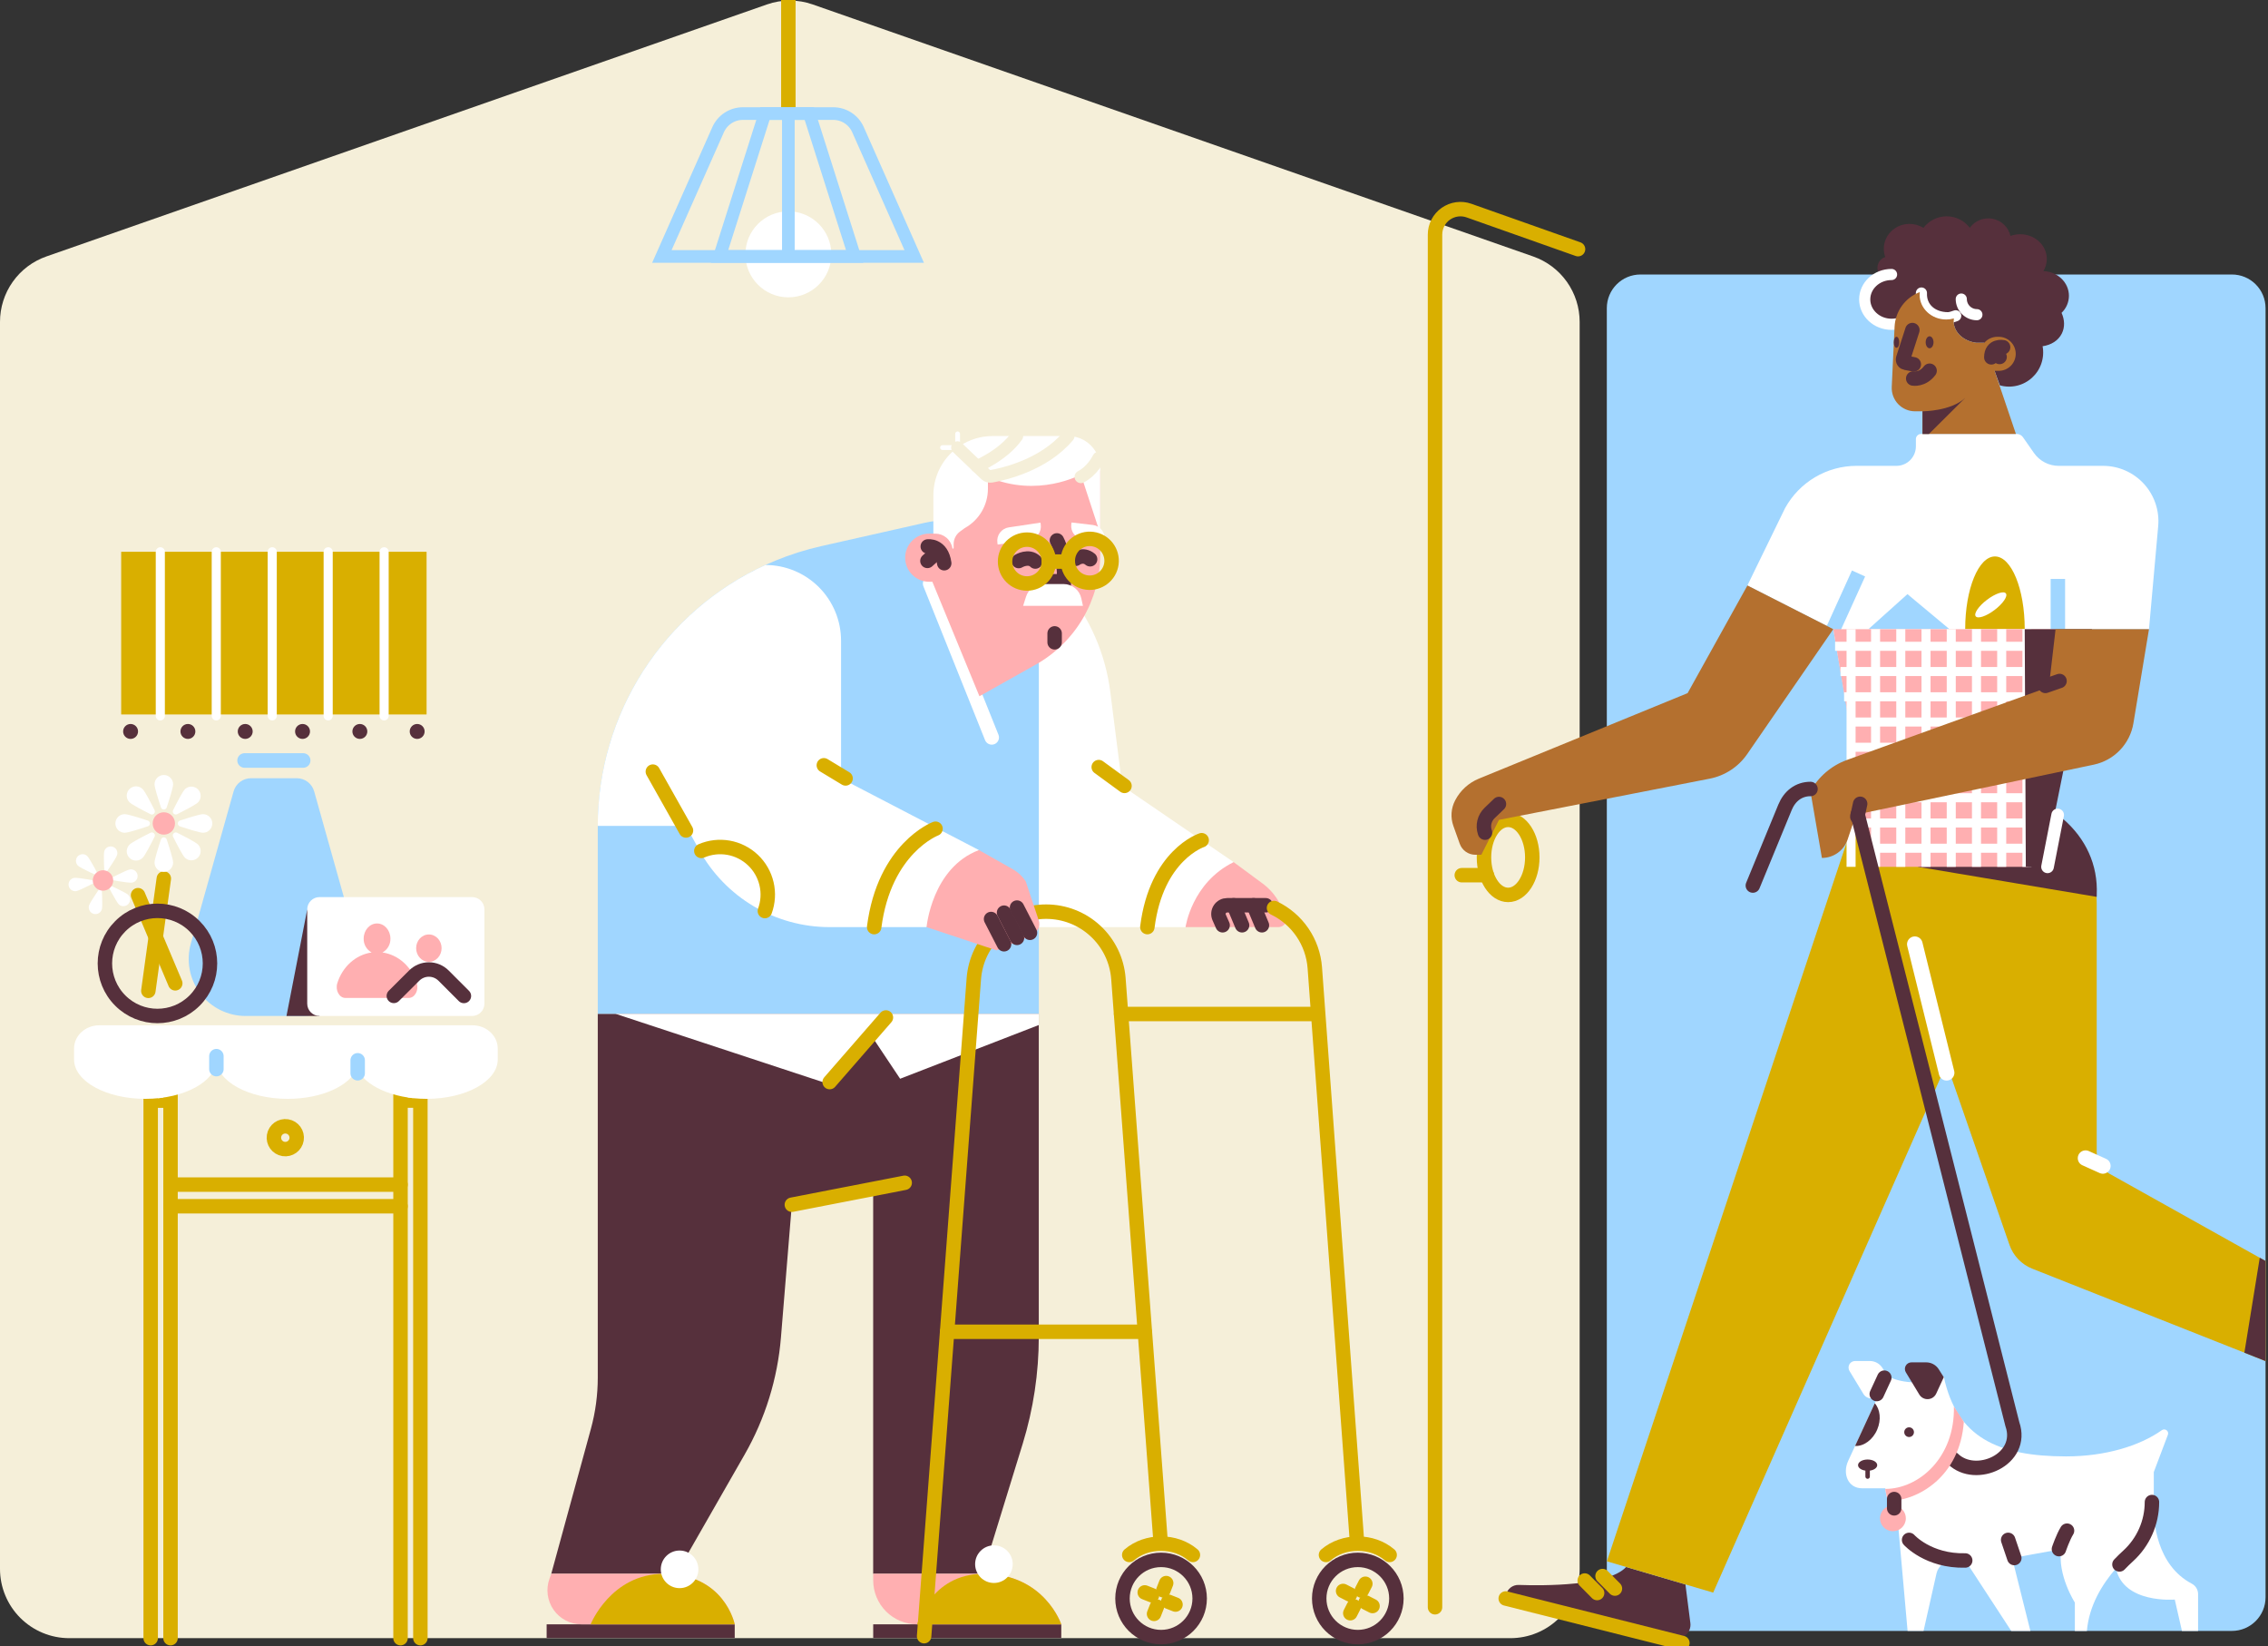 <svg width="226" height="164" viewBox="0 0 226 164" fill="none" xmlns="http://www.w3.org/2000/svg">
<rect x="0" y="0" width="226" height="164" fill="#333333" stroke="none"/>
<g clip-path="url(#clip0_3_1643)">
<path d="M150.509 163.204H6.898C5.992 163.204 5.095 163.026 4.258 162.678C3.421 162.331 2.661 161.823 2.02 161.182C1.379 160.541 0.871 159.78 0.525 158.943C0.178 158.105 -0 157.208 9.96335e-08 156.302V32.064C-9.72607e-07 30.633 0.445 29.237 1.273 28.07C2.101 26.903 3.271 26.022 4.622 25.55L76.427 0.442C77.901 -0.074 79.507 -0.074 80.981 0.442L152.787 25.555C154.137 26.028 155.307 26.909 156.135 28.076C156.963 29.243 157.408 30.639 157.408 32.07V156.302C157.408 157.208 157.23 158.106 156.883 158.943C156.537 159.78 156.028 160.542 155.387 161.182C154.747 161.824 153.986 162.332 153.149 162.679C152.312 163.026 151.415 163.204 150.509 163.204Z" fill="#F5EFD9"/>
<path d="M222.404 27.347H163.467C161.615 27.347 160.115 28.849 160.115 30.7V159.13C160.115 160.982 161.615 162.483 163.467 162.483H222.404C224.256 162.483 225.756 160.982 225.756 159.13V30.7C225.756 28.849 224.256 27.347 222.404 27.347Z" fill="#A0D6FF"/>
<path d="M157.247 24.823L146.377 20.979C145.995 20.844 145.585 20.802 145.183 20.858C144.781 20.914 144.399 21.066 144.067 21.3C143.736 21.534 143.466 21.845 143.279 22.205C143.093 22.566 142.996 22.966 142.996 23.372V160.127" stroke="#D9AF00" stroke-width="1.44" stroke-miterlimit="10" stroke-linecap="round"/>
<path d="M148.162 87.193H145.662" stroke="#D9AF00" stroke-width="1.44" stroke-miterlimit="10" stroke-linecap="round"/>
<path d="M150.281 89.157C151.61 89.157 152.688 87.484 152.688 85.419C152.688 83.354 151.61 81.68 150.281 81.68C148.952 81.68 147.875 83.354 147.875 85.419C147.875 87.484 148.952 89.157 150.281 89.157Z" stroke="#D9AF00" stroke-width="1.44" stroke-miterlimit="10" stroke-linecap="round"/>
<path d="M215.058 52.414L214.141 62.681H204.839L202.907 79.288C202.907 79.288 191.923 82.053 185.562 79.288L182.68 62.681L174.122 58.329L177.873 50.632C178.574 49.355 179.605 48.289 180.858 47.546C182.111 46.803 183.541 46.411 184.998 46.41H188.972C189.227 46.411 189.479 46.361 189.715 46.263C189.95 46.166 190.164 46.023 190.344 45.843C190.524 45.663 190.667 45.448 190.765 45.213C190.862 44.978 190.913 44.725 190.913 44.47V43.745C190.913 43.609 190.967 43.479 191.063 43.383C191.159 43.287 191.289 43.233 191.425 43.233H200.964C201.085 43.234 201.203 43.263 201.31 43.318C201.416 43.374 201.508 43.454 201.578 43.552L202.673 45.121C202.95 45.52 203.32 45.845 203.751 46.07C204.181 46.294 204.659 46.412 205.145 46.412H209.568C210.333 46.411 211.09 46.571 211.79 46.879C212.49 47.188 213.118 47.638 213.635 48.203C214.151 48.768 214.544 49.434 214.789 50.159C215.034 50.883 215.126 51.651 215.058 52.414Z" fill="white"/>
<path d="M182.68 62.681L185.198 57.133" stroke="#A0D6FF" stroke-width="1.44" stroke-miterlimit="10"/>
<path d="M205.061 62.681V57.678" stroke="#A0D6FF" stroke-width="1.44" stroke-miterlimit="10"/>
<path d="M167.949 157.853L168.441 161.701C168.469 161.915 168.443 162.134 168.368 162.337C168.292 162.54 168.168 162.721 168.006 162.865C167.844 163.009 167.65 163.112 167.44 163.164C167.23 163.216 167.01 163.216 166.8 163.164L150.043 159.03L150.077 158.877C150.139 158.593 150.299 158.34 150.529 158.162C150.758 157.984 151.043 157.892 151.333 157.902C153.855 157.99 160.262 158.019 162.041 156.115L167.949 157.853Z" fill="#56303C"/>
<path d="M150.041 159.252L167.645 163.685" stroke="#D9AF00" stroke-width="1.44" stroke-miterlimit="10" stroke-linecap="round"/>
<path d="M160.923 158.265L159.688 157.018" stroke="#D9AF00" stroke-width="1.44" stroke-miterlimit="10" stroke-linecap="round"/>
<path d="M159.148 158.709L157.913 157.462" stroke="#D9AF00" stroke-width="1.44" stroke-miterlimit="10" stroke-linecap="round"/>
<path d="M185.562 79.29L160.121 155.549L170.716 158.667L193.976 105.99L200.24 124.027C200.425 124.561 200.724 125.049 201.115 125.458C201.506 125.866 201.981 126.185 202.507 126.394L225.758 135.599V125.631L210.2 116.933C209.816 116.718 209.495 116.404 209.273 116.024C209.049 115.645 208.932 115.212 208.932 114.771V90.003C208.932 87.693 208.115 85.458 206.626 83.693L202.908 79.29H185.562Z" fill="#D9AF00"/>
<path d="M193.975 106.878L190.807 94.069" stroke="white" stroke-width="1.553" stroke-miterlimit="10" stroke-linecap="round"/>
<path d="M202.907 79.289L205.582 81.588C207.831 83.525 209.067 86.162 208.935 89.128V89.351L191.115 86.36L202.907 79.289Z" fill="#56303C"/>
<path d="M209.543 116.158L207.82 115.383" stroke="white" stroke-width="1.553" stroke-miterlimit="10" stroke-linecap="round"/>
<path d="M225.756 125.627V135.601L223.646 134.766L225.179 125.304L225.756 125.627Z" fill="#56303C"/>
<path d="M144.827 82.291C144.677 81.875 144.615 81.433 144.645 80.991C144.676 80.55 144.799 80.121 145.006 79.73C145.512 78.756 146.346 77.992 147.361 77.576L168.165 69.055L174.125 58.329L182.683 62.681L174.106 75.124C173.229 76.396 171.891 77.275 170.376 77.574L149.371 81.679L147.612 85.157H147.008C146.669 85.157 146.338 85.052 146.061 84.856C145.783 84.66 145.574 84.383 145.46 84.063L144.827 82.291Z" fill="#B4702F"/>
<path d="M149.367 80.101L148.429 81.002C148.179 81.243 148.002 81.55 147.919 81.887C147.836 82.224 147.851 82.577 147.96 82.907L147.976 82.956" stroke="#56303C" stroke-width="1.44" stroke-miterlimit="10" stroke-linecap="round"/>
<path d="M195.826 62.67C195.826 58.676 197.154 55.437 198.792 55.437C200.43 55.437 201.758 58.676 201.758 62.67H195.826Z" fill="#D9AF00"/>
<path d="M198.759 60.765C199.589 60.136 200.092 59.4 199.881 59.121C199.67 58.843 198.826 59.128 197.996 59.757C197.165 60.387 196.663 61.123 196.874 61.401C197.085 61.679 197.929 61.395 198.759 60.765Z" fill="white"/>
<path d="M186.198 62.67L190.072 59.191L194.257 62.681L186.198 62.67Z" fill="#A0D6FF"/>
<path d="M202.088 86.36H186.673L182.68 62.681H204.839L202.088 86.36Z" fill="#FFAFB1"/>
<path d="M186.895 86.36V62.681" stroke="white" stroke-width="0.901" stroke-miterlimit="10"/>
<path d="M184.455 86.36V62.681" stroke="white" stroke-width="0.901" stroke-miterlimit="10"/>
<path d="M189.408 86.36V62.681" stroke="white" stroke-width="0.901" stroke-miterlimit="10"/>
<path d="M191.923 86.36V62.681" stroke="white" stroke-width="0.901" stroke-miterlimit="10"/>
<path d="M194.437 86.36V62.681" stroke="white" stroke-width="0.901" stroke-miterlimit="10"/>
<path d="M196.951 86.36V62.681" stroke="white" stroke-width="0.901" stroke-miterlimit="10"/>
<path d="M199.464 86.36V62.681" stroke="white" stroke-width="0.901" stroke-miterlimit="10"/>
<path d="M201.979 86.36V62.681" stroke="white" stroke-width="0.901" stroke-miterlimit="10"/>
<path d="M202.274 84.506H186.458" stroke="white" stroke-width="0.901" stroke-miterlimit="10"/>
<path d="M202.273 81.992H185.919" stroke="white" stroke-width="0.901" stroke-miterlimit="10"/>
<path d="M202.094 79.476H185.38" stroke="white" stroke-width="0.901" stroke-miterlimit="10"/>
<path d="M201.914 76.962H185.02" stroke="white" stroke-width="0.901" stroke-miterlimit="10"/>
<path d="M202.094 74.446H184.66" stroke="white" stroke-width="0.901" stroke-miterlimit="10"/>
<path d="M201.914 71.932H184.121" stroke="white" stroke-width="0.901" stroke-miterlimit="10"/>
<path d="M201.913 69.418H183.76" stroke="white" stroke-width="0.901" stroke-miterlimit="10"/>
<path d="M202.092 66.902H183.401" stroke="white" stroke-width="0.901" stroke-miterlimit="10"/>
<path d="M201.914 64.387H182.861" stroke="white" stroke-width="0.901" stroke-miterlimit="10"/>
<path d="M201.867 86.36L201.758 62.681H208.459L203.673 86.36H201.867Z" fill="#56303C"/>
<path d="M204.031 86.36L205.041 81.192" stroke="white" stroke-width="1.26" stroke-miterlimit="10" stroke-linecap="round"/>
<path d="M180.403 78.837C181.193 77.388 182.486 76.276 184.038 75.714L204.164 68.443L204.833 62.684H214.141L212.589 72.054C212.423 73.06 211.957 73.992 211.251 74.729C210.546 75.465 209.635 75.971 208.637 76.181L184.937 81.162L184.116 83.624C183.936 84.163 183.592 84.632 183.131 84.964C182.67 85.296 182.116 85.474 181.548 85.474L180.403 78.837Z" fill="#B4702F"/>
<path d="M203.82 68.336L205.227 67.846" stroke="#56303C" stroke-width="1.44" stroke-miterlimit="10" stroke-linecap="round"/>
<path d="M185.36 80.08L185.079 81.373" stroke="#56303C" stroke-width="1.44" stroke-miterlimit="10" stroke-linecap="round"/>
<path d="M205.429 31.168C205.74 31.855 205.772 32.594 205.454 33.231C205.103 33.935 204.386 34.374 203.539 34.494C203.645 35.062 203.604 35.648 203.421 36.196C203.238 36.744 202.918 37.236 202.492 37.626C202.066 38.016 201.548 38.291 200.986 38.425C200.424 38.559 199.837 38.548 199.281 38.392L197.733 34.149H196.942C195.662 33.997 194.678 33.094 194.678 32.007C194.678 31.913 194.686 31.819 194.7 31.726C194.451 31.796 194.193 31.831 193.934 31.831C193.431 31.839 192.936 31.705 192.506 31.444C192.077 31.183 191.73 30.806 191.506 30.355C191.365 30.409 191.219 30.448 191.069 30.473C190.764 31.528 189.723 32.307 188.49 32.307C187.013 32.307 185.816 31.196 185.816 29.827C185.816 28.79 186.501 27.903 187.473 27.532C187.322 27.401 187.208 27.232 187.143 27.043C187.079 26.854 187.066 26.651 187.105 26.456C187.145 26.26 187.236 26.078 187.369 25.929C187.502 25.78 187.672 25.669 187.862 25.607C187.766 25.344 187.717 25.066 187.716 24.786C187.716 23.415 188.863 22.306 190.277 22.306C190.768 22.304 191.25 22.442 191.666 22.702C191.936 22.345 192.285 22.055 192.686 21.856C193.086 21.656 193.528 21.552 193.975 21.551C194.422 21.551 194.864 21.654 195.265 21.852C195.666 22.051 196.016 22.34 196.286 22.696C196.541 22.343 196.893 22.07 197.298 21.91C197.703 21.751 198.146 21.712 198.573 21.797C199.001 21.882 199.394 22.089 199.707 22.392C200.021 22.695 200.24 23.081 200.34 23.505C200.651 23.392 200.979 23.334 201.31 23.335C202.772 23.335 203.959 24.438 203.959 25.798C203.958 26.225 203.84 26.644 203.618 27.008C205.032 27.058 206.164 28.141 206.164 29.471C206.162 29.789 206.095 30.103 205.969 30.395C205.843 30.686 205.659 30.949 205.429 31.168Z" fill="#56303C"/>
<path d="M191.162 29.828C191.162 31.197 189.965 32.308 188.488 32.308C187.011 32.308 185.814 31.197 185.814 29.828C185.814 28.458 187.011 27.347 188.488 27.347" stroke="white" stroke-width="1.111" stroke-miterlimit="10" stroke-linecap="round"/>
<path d="M196.992 31.351C196.579 31.351 196.184 31.186 195.892 30.894C195.6 30.602 195.436 30.206 195.436 29.794" stroke="white" stroke-width="1.111" stroke-miterlimit="10" stroke-linecap="round"/>
<path d="M194.881 31.462C194.748 31.503 194.379 31.655 194.113 31.655C192.524 31.655 191.398 30.641 191.464 29.192" stroke="white" stroke-width="1.111" stroke-miterlimit="10" stroke-linecap="round"/>
<path d="M200.882 43.238H191.574V40.977H190.828C190.513 40.977 190.202 40.913 189.913 40.789C189.624 40.666 189.363 40.484 189.146 40.257C188.929 40.029 188.761 39.76 188.651 39.465C188.541 39.171 188.492 38.857 188.507 38.542L188.789 32.561C188.825 31.802 189.081 31.07 189.527 30.454C189.974 29.839 190.59 29.368 191.3 29.098C191.289 29.188 191.284 29.278 191.284 29.368C191.284 30.73 192.471 31.831 193.934 31.831C194.193 31.831 194.451 31.796 194.7 31.726C194.686 31.819 194.678 31.913 194.678 32.007C194.678 33.096 195.662 34 196.942 34.149H197.733C197.892 33.963 198.09 33.813 198.313 33.71C198.536 33.608 198.778 33.554 199.023 33.555H199.167C199.617 33.555 200.048 33.733 200.366 34.051C200.684 34.369 200.862 34.801 200.862 35.251C200.862 35.7 200.684 36.132 200.366 36.45C200.048 36.768 199.617 36.946 199.167 36.946H198.753L200.882 43.238Z" fill="#B4702F"/>
<path d="M191.575 40.977C191.575 40.977 194.416 40.977 195.844 39.627L192.21 43.238H191.576L191.575 40.977Z" fill="#56303C"/>
<path d="M190.562 32.883L189.639 35.742C189.628 35.785 189.626 35.83 189.634 35.874C189.641 35.918 189.657 35.96 189.681 35.997C189.705 36.035 189.737 36.067 189.773 36.092C189.81 36.117 189.852 36.134 189.895 36.143L190.706 36.299" stroke="#56303C" stroke-width="1.44" stroke-miterlimit="10" stroke-linecap="round"/>
<path d="M192.67 34.1C192.67 34.431 192.496 34.698 192.278 34.698C192.062 34.698 191.888 34.431 191.888 34.1C191.888 33.769 192.063 33.503 192.278 33.503C192.494 33.503 192.67 33.773 192.67 34.1Z" fill="#56303C"/>
<path d="M189.257 34.1C189.257 34.404 189.14 34.649 188.984 34.649C188.828 34.649 188.71 34.404 188.71 34.1C188.71 33.796 188.833 33.552 188.984 33.552C189.136 33.552 189.257 33.8 189.257 34.1Z" fill="#56303C"/>
<path d="M190.646 37.71C190.646 37.71 191.575 37.869 192.279 36.935" stroke="#56303C" stroke-width="1.44" stroke-miterlimit="10" stroke-linecap="round"/>
<path d="M199.603 34.594C199.603 34.594 198.43 34.359 198.43 35.601" stroke="#56303C" stroke-width="1.44" stroke-miterlimit="10" stroke-linecap="round"/>
<path d="M199.255 35.563L198.703 34.978" stroke="#56303C" stroke-width="1.44" stroke-miterlimit="10" stroke-linecap="round"/>
<path d="M219.033 158.831V162.482H217.423L216.711 159.359C216.711 159.359 211.593 159.797 210.85 156.253C209.459 157.852 208.166 159.975 207.954 162.482H206.754V159.659C206.754 159.659 204.99 156.908 205.395 154.335L200.504 155.222L202.3 162.4C202.307 162.428 202.315 162.455 202.323 162.482H200.413L195.833 155.465H194.591C194.219 155.465 193.857 155.59 193.564 155.819C193.271 156.049 193.063 156.37 192.973 156.732L191.677 162.478H190.085L189.146 151.936C188.549 150.998 188.083 149.825 187.857 148.33L187.886 148.273C187.801 148.273 187.715 148.273 187.628 148.273H185.552C184.145 148.273 183.578 146.818 184.166 145.545L187.285 138.79C187.216 138.939 187.108 139.066 186.972 139.159C186.836 139.251 186.678 139.305 186.513 139.314C186.35 139.323 186.186 139.288 186.041 139.211C185.895 139.135 185.773 139.021 185.688 138.88L184.296 136.583C184.237 136.484 184.204 136.371 184.202 136.255C184.2 136.139 184.228 136.025 184.285 135.924C184.342 135.823 184.424 135.739 184.524 135.681C184.624 135.622 184.738 135.592 184.854 135.592H186.326C186.576 135.592 186.821 135.655 187.04 135.776C187.258 135.896 187.443 136.07 187.577 136.281L188.077 137.073C188.726 137.468 189.775 137.726 190.96 137.726C192.059 137.726 193.042 137.504 193.695 137.156C194.97 143.206 199.102 145.096 205.896 145.096C209.741 145.096 213.173 144.077 215.429 142.48C215.498 142.432 215.58 142.407 215.664 142.409C215.748 142.411 215.829 142.439 215.896 142.491C215.963 142.542 216.011 142.614 216.034 142.694C216.057 142.775 216.054 142.861 216.025 142.94L214.618 146.66V149.455C214.618 149.455 214.599 149.659 214.597 150.009C214.583 151.552 214.872 155.918 218.413 157.781C218.602 157.883 218.761 158.034 218.87 158.219C218.979 158.404 219.036 158.616 219.033 158.831Z" fill="white"/>
<path d="M214.436 149.644C214.436 150.655 214.225 151.653 213.816 152.577C213.408 153.502 212.812 154.33 212.066 155.011C211.783 155.269 211.491 155.551 211.197 155.859" stroke="#56303C" stroke-width="1.44" stroke-miterlimit="10" stroke-linecap="round"/>
<path d="M205.167 154.334C205.167 154.334 205.57 153.143 205.974 152.495" stroke="#56303C" stroke-width="1.44" stroke-miterlimit="10" stroke-linecap="round"/>
<path d="M200.72 155.222L200.107 153.413" stroke="#56303C" stroke-width="1.44" stroke-miterlimit="10" stroke-linecap="round"/>
<path d="M190.236 153.415C190.236 153.415 192.145 155.553 195.829 155.465" stroke="#56303C" stroke-width="1.44" stroke-miterlimit="10" stroke-linecap="round"/>
<path d="M187.768 137.252L187.014 138.884" stroke="#56303C" stroke-width="1.44" stroke-miterlimit="10" stroke-linecap="round"/>
<path d="M193.692 137.207L193.191 136.416C193.058 136.205 192.873 136.031 192.654 135.911C192.436 135.79 192.19 135.727 191.94 135.727H190.468C190.352 135.727 190.239 135.758 190.139 135.817C190.04 135.875 189.957 135.959 189.901 136.06C189.844 136.161 189.815 136.274 189.817 136.39C189.818 136.505 189.851 136.618 189.911 136.717L191.253 138.934C191.343 139.082 191.472 139.203 191.625 139.284C191.779 139.365 191.952 139.402 192.125 139.392C192.298 139.383 192.465 139.326 192.609 139.229C192.752 139.131 192.866 138.996 192.939 138.839L193.692 137.207Z" fill="#56303C"/>
<path d="M187.059 145.967C187.059 146.233 186.746 146.455 186.326 146.513V147.09C186.328 147.121 186.324 147.152 186.314 147.18C186.304 147.209 186.288 147.236 186.267 147.258C186.246 147.281 186.221 147.298 186.193 147.311C186.164 147.323 186.134 147.329 186.104 147.329C186.073 147.329 186.043 147.323 186.015 147.311C185.987 147.298 185.961 147.281 185.941 147.258C185.92 147.236 185.904 147.209 185.894 147.18C185.883 147.152 185.879 147.121 185.881 147.09V146.513C185.462 146.455 185.149 146.233 185.149 145.967C185.149 145.657 185.577 145.406 186.104 145.406C186.632 145.406 187.059 145.657 187.059 145.967Z" fill="#56303C"/>
<path d="M190.236 143.166C190.503 143.166 190.72 142.949 190.72 142.682C190.72 142.414 190.503 142.198 190.236 142.198C189.969 142.198 189.752 142.414 189.752 142.682C189.752 142.949 189.969 143.166 190.236 143.166Z" fill="#56303C"/>
<path d="M187.059 142.423C186.616 143.461 185.702 144.105 184.852 144.058L186.817 139.802C187.355 140.405 187.478 141.444 187.059 142.423Z" fill="#56303C"/>
<path d="M174.665 88.224L177.874 80.425C178.327 79.324 179.222 78.604 180.413 78.604" stroke="#56303C" stroke-width="1.44" stroke-miterlimit="10" stroke-linecap="round"/>
<path d="M185.117 81.162L200.524 141.876C201.762 145.412 196.858 147.55 194.608 145.348" stroke="#56303C" stroke-width="1.44" stroke-miterlimit="10" stroke-linecap="round"/>
<path d="M194.7 140.127C194.817 145.217 191.204 148.336 187.854 148.336L188.103 149.544C191.19 149.544 195.303 147.051 195.691 141.657" fill="#FFAFB1"/>
<path d="M189.878 151.56C190.042 150.868 189.613 150.174 188.921 150.011C188.229 149.847 187.536 150.276 187.373 150.968C187.209 151.661 187.638 152.354 188.33 152.517C189.022 152.681 189.715 152.252 189.878 151.56Z" fill="#FFAFB1"/>
<path d="M188.75 149.345V150.271" stroke="#56303C" stroke-width="1.44" stroke-miterlimit="10" stroke-linecap="round"/>
<path d="M54.932 156.791H67.398L74.198 144.916C76.247 141.337 77.484 137.352 77.82 133.241L78.902 120.022L87.009 118.583V156.791H97.921L101.907 143.844C102.97 140.39 103.512 136.797 103.512 133.183V100.999H59.567V137.25C59.567 138.971 59.337 140.685 58.883 142.345L54.932 156.791Z" fill="#56303C"/>
<path d="M78.905 120.022L90.15 117.837" stroke="#D9AF00" stroke-width="1.44" stroke-miterlimit="10" stroke-linecap="round"/>
<path d="M73.213 161.827H54.471V163.187H73.213V161.827Z" fill="#56303C"/>
<path d="M73.213 161.827H57.941C57.395 161.827 56.858 161.695 56.375 161.443C55.892 161.192 55.476 160.827 55.163 160.38C54.851 159.933 54.651 159.417 54.58 158.877C54.509 158.336 54.57 157.786 54.757 157.274L54.934 156.791H67.398L67.371 156.864C72.355 157.485 73.213 161.827 73.213 161.827Z" fill="#FFAFB1"/>
<path d="M73.213 161.827C73.213 161.827 72.217 156.791 66.145 156.791C60.869 156.791 58.853 161.827 58.853 161.827H73.213Z" fill="#D9AF00"/>
<path d="M67.718 158.222C68.753 158.222 69.591 157.383 69.591 156.348C69.591 155.313 68.753 154.474 67.718 154.474C66.683 154.474 65.845 155.313 65.845 156.348C65.845 157.383 66.683 158.222 67.718 158.222Z" fill="white"/>
<path d="M105.753 161.826H87.012V163.186H105.753V161.826Z" fill="#56303C"/>
<path d="M105.753 161.827H91.393C90.231 161.826 89.116 161.364 88.295 160.543C87.473 159.72 87.012 158.606 87.012 157.443V156.791H98.002C104.076 156.791 105.753 161.827 105.753 161.827Z" fill="#FFAFB1"/>
<path d="M105.753 161.827C105.753 161.827 104.076 156.791 98.003 156.791C92.727 156.791 91.394 161.827 91.394 161.827H105.753Z" fill="#D9AF00"/>
<path d="M99.041 157.706C100.076 157.706 100.915 156.866 100.915 155.831C100.915 154.797 100.076 153.958 99.041 153.958C98.007 153.958 97.168 154.797 97.168 155.831C97.168 156.866 98.007 157.706 99.041 157.706Z" fill="white"/>
<path d="M95.126 51.846L96.904 52.415C100.527 53.572 103.743 55.739 106.176 58.664C108.609 61.587 110.155 65.145 110.635 68.919L111.826 78.301L122.929 85.891L118.136 92.366H103.516V61.143L95.126 51.846Z" fill="white"/>
<path d="M112.053 78.297L109.485 76.422" stroke="#D9AF00" stroke-width="1.44" stroke-miterlimit="10" stroke-linecap="round"/>
<path d="M119.743 83.707C119.743 83.707 115.236 85.169 114.331 92.364" stroke="#D9AF00" stroke-width="1.44" stroke-miterlimit="10" stroke-linecap="round"/>
<path d="M122.93 85.891L125.805 88.013C126.525 88.543 127.115 89.23 127.53 90.022L128.116 91.134C128.184 91.262 128.217 91.406 128.213 91.55C128.209 91.695 128.167 91.836 128.092 91.96C128.017 92.084 127.912 92.187 127.786 92.258C127.66 92.329 127.518 92.366 127.373 92.366H118.137C118.137 92.366 118.751 87.942 122.93 85.891Z" fill="#FFAFB1"/>
<path d="M121.831 92.181L121.488 91.408C121.429 91.276 121.404 91.132 121.416 90.988C121.427 90.844 121.474 90.705 121.553 90.584C121.631 90.463 121.739 90.363 121.866 90.295C121.993 90.225 122.135 90.189 122.279 90.189H126.126" stroke="#56303C" stroke-width="1.44" stroke-miterlimit="10" stroke-linecap="round"/>
<path d="M123.769 92.181L122.933 90.189" stroke="#56303C" stroke-width="1.44" stroke-miterlimit="10" stroke-linecap="round"/>
<path d="M125.747 92.181L124.912 90.189" stroke="#56303C" stroke-width="1.44" stroke-miterlimit="10" stroke-linecap="round"/>
<path d="M59.567 82.284V100.999H103.516V61.143C103.516 59.749 103.203 58.372 102.599 57.116C101.995 55.86 101.116 54.755 100.028 53.885C98.94 53.014 97.669 52.4 96.311 52.087C94.953 51.774 93.542 51.771 92.183 52.077L81.851 54.407C75.525 55.834 69.873 59.371 65.823 64.438C61.773 69.504 59.567 75.797 59.567 82.284Z" fill="#A0D6FF"/>
<path d="M61.325 100.999L82.674 108.032L86.816 103.157L89.694 107.472L103.516 102.118V100.999H61.325Z" fill="white"/>
<path d="M92.682 58.141C92.793 58.409 98.826 73.467 98.826 73.467" stroke="white" stroke-width="1.44" stroke-miterlimit="10" stroke-linecap="round"/>
<path d="M82.674 107.804L88.279 101.367" stroke="#D9AF00" stroke-width="1.44" stroke-miterlimit="10" stroke-linecap="round"/>
<path d="M92.085 163.006L97.041 97.486C97.182 95.672 98.001 93.978 99.337 92.743C100.672 91.508 102.425 90.823 104.243 90.825C106.062 90.823 107.815 91.508 109.15 92.743C110.486 93.978 111.306 95.672 111.446 97.486L115.64 153.457" stroke="#D9AF00" stroke-width="1.44" stroke-miterlimit="10" stroke-linecap="round"/>
<path d="M126.951 90.459C128.091 91.006 129.066 91.844 129.78 92.887C130.494 93.931 130.92 95.144 131.016 96.405L135.213 153.488" stroke="#D9AF00" stroke-width="1.44" stroke-miterlimit="10" stroke-linecap="round"/>
<path d="M114.055 132.678H94.379" stroke="#D9AF00" stroke-width="1.44" stroke-miterlimit="10" stroke-linecap="round"/>
<path d="M111.714 101.023H131.283" stroke="#D9AF00" stroke-width="1.44" stroke-miterlimit="10" stroke-linecap="round"/>
<path d="M115.699 163.099C117.822 163.099 119.544 161.377 119.544 159.252C119.544 157.128 117.822 155.406 115.699 155.406C113.575 155.406 111.853 157.128 111.853 159.252C111.853 161.377 113.575 163.099 115.699 163.099Z" stroke="#56303C" stroke-width="1.44" stroke-miterlimit="10" stroke-linecap="round"/>
<path d="M112.526 154.913C114.278 153.411 117.118 153.411 118.871 154.913" stroke="#D9AF00" stroke-width="1.44" stroke-miterlimit="10" stroke-linecap="round"/>
<path d="M132.13 154.913C133.888 153.411 136.723 153.411 138.475 154.913" stroke="#D9AF00" stroke-width="1.44" stroke-miterlimit="10" stroke-linecap="round"/>
<path d="M135.302 163.099C137.426 163.099 139.147 161.377 139.147 159.252C139.147 157.128 137.426 155.406 135.302 155.406C133.178 155.406 131.456 157.128 131.456 159.252C131.456 161.377 133.178 163.099 135.302 163.099Z" stroke="#56303C" stroke-width="1.44" stroke-miterlimit="10" stroke-linecap="round"/>
<path d="M116.207 157.718L115.922 158.443" stroke="#D9AF00" stroke-width="1.44" stroke-miterlimit="10" stroke-linecap="round"/>
<path d="M115.283 160.061L114.997 160.785" stroke="#D9AF00" stroke-width="1.44" stroke-miterlimit="10" stroke-linecap="round"/>
<path d="M114.07 158.647L114.794 158.932" stroke="#D9AF00" stroke-width="1.44" stroke-miterlimit="10" stroke-linecap="round"/>
<path d="M116.412 159.571L117.136 159.857" stroke="#D9AF00" stroke-width="1.44" stroke-miterlimit="10" stroke-linecap="round"/>
<path d="M136.053 157.784L135.698 158.477" stroke="#D9AF00" stroke-width="1.44" stroke-miterlimit="10" stroke-linecap="round"/>
<path d="M134.905 160.027L134.552 160.719" stroke="#D9AF00" stroke-width="1.44" stroke-miterlimit="10" stroke-linecap="round"/>
<path d="M133.835 158.502L134.528 158.856" stroke="#D9AF00" stroke-width="1.44" stroke-miterlimit="10" stroke-linecap="round"/>
<path d="M136.077 159.648L136.77 160.003" stroke="#D9AF00" stroke-width="1.44" stroke-miterlimit="10" stroke-linecap="round"/>
<path d="M97.549 84.692L92.331 92.366H82.67C80.013 92.366 77.406 91.652 75.119 90.299C72.832 88.947 70.951 87.004 69.671 84.675L68.357 82.284H59.564C59.565 76.805 61.139 71.442 64.101 66.832C67.063 62.223 71.287 58.563 76.269 56.288C78.269 56.288 80.187 57.083 81.6 58.497C83.014 59.912 83.809 61.83 83.809 63.831V77.552L97.549 84.692Z" fill="white"/>
<path d="M68.357 82.739L65.054 76.873" stroke="#D9AF00" stroke-width="1.44" stroke-miterlimit="10" stroke-linecap="round"/>
<path d="M84.26 77.552L82.092 76.242" stroke="#D9AF00" stroke-width="1.44" stroke-miterlimit="10" stroke-linecap="round"/>
<path d="M93.222 82.562C93.222 82.562 88.121 84.48 87.109 92.366" stroke="#D9AF00" stroke-width="1.44" stroke-miterlimit="10" stroke-linecap="round"/>
<path d="M69.885 84.774C70.737 84.406 71.678 84.296 72.591 84.457C73.505 84.619 74.351 85.045 75.025 85.683C75.699 86.321 76.171 87.142 76.383 88.046C76.595 88.949 76.537 89.895 76.216 90.766" stroke="#D9AF00" stroke-width="1.44" stroke-miterlimit="10" stroke-linecap="round"/>
<path d="M99.305 94.681L92.329 92.366C92.329 92.366 92.862 86.451 97.549 84.691L100.889 86.578C101.423 86.878 101.877 87.301 102.214 87.812L103.503 91.682C103.599 91.97 103.583 92.283 103.458 92.559C103.334 92.836 103.109 93.055 102.83 93.174L99.305 94.681Z" fill="#FFAFB1"/>
<path d="M101.341 90.419L102.635 92.933" stroke="#56303C" stroke-width="1.44" stroke-miterlimit="10" stroke-linecap="round"/>
<path d="M100.05 90.925L101.341 93.438" stroke="#56303C" stroke-width="1.44" stroke-miterlimit="10" stroke-linecap="round"/>
<path d="M98.756 91.558L100.05 94.072" stroke="#56303C" stroke-width="1.44" stroke-miterlimit="10" stroke-linecap="round"/>
<path d="M97.597 69.364L92.907 57.96H92.592C91.957 57.959 91.347 57.706 90.898 57.257C90.449 56.807 90.197 56.197 90.197 55.562C90.197 54.926 90.45 54.315 90.899 53.866C91.349 53.416 91.959 53.163 92.594 53.163H94.188V46.876H109.636V55.237C109.636 57.471 109.042 59.664 107.914 61.592C106.786 63.52 105.165 65.113 103.219 66.207L97.597 69.364Z" fill="#FFAFB1"/>
<path d="M92.448 54.443C92.448 54.443 93.828 54.245 94.089 56.113" stroke="#56303C" stroke-width="1.44" stroke-miterlimit="10" stroke-linecap="round"/>
<path d="M92.415 55.881L93.477 54.927" stroke="#56303C" stroke-width="1.44" stroke-miterlimit="10" stroke-linecap="round"/>
<path d="M109.636 46.635V53.165L107.706 47.276C107.706 47.276 103.404 49.661 98.445 47.504V48.694C98.445 49.495 98.23 50.281 97.822 50.971C97.415 51.66 96.83 52.227 96.128 52.613L95.659 52.957C95.463 53.101 95.304 53.291 95.194 53.508C95.084 53.725 95.027 53.965 95.027 54.209V54.597C95.028 54.606 95.026 54.614 95.023 54.622C95.019 54.63 95.014 54.637 95.008 54.643C95.002 54.649 94.995 54.654 94.987 54.657C94.98 54.66 94.971 54.661 94.963 54.661C94.948 54.661 94.933 54.656 94.921 54.646C94.91 54.637 94.903 54.623 94.901 54.608C94.833 54.205 94.625 53.838 94.313 53.573C94.001 53.309 93.605 53.164 93.196 53.165H93.008V49.346C93.007 48.486 93.195 47.636 93.557 46.856C93.919 46.077 94.448 45.386 95.106 44.832H93.904C93.843 44.828 93.786 44.801 93.744 44.756C93.703 44.711 93.679 44.652 93.679 44.591C93.679 44.53 93.703 44.471 93.744 44.426C93.786 44.382 93.843 44.354 93.904 44.35H95.183V43.242C95.181 43.209 95.185 43.175 95.196 43.144C95.207 43.113 95.225 43.084 95.248 43.06C95.27 43.036 95.297 43.017 95.328 43.003C95.358 42.99 95.391 42.983 95.424 42.983C95.457 42.983 95.49 42.99 95.52 43.003C95.551 43.017 95.578 43.036 95.601 43.06C95.623 43.084 95.641 43.113 95.652 43.144C95.663 43.175 95.667 43.209 95.665 43.242V44.414C96.627 43.779 97.756 43.441 98.909 43.442H106.434C106.854 43.441 107.27 43.523 107.658 43.683C108.047 43.843 108.399 44.078 108.697 44.374C108.994 44.671 109.23 45.023 109.391 45.411C109.552 45.799 109.636 46.215 109.636 46.635Z" fill="white"/>
<path d="M95.409 44.595L98.223 47.283C98.296 47.353 98.384 47.405 98.481 47.434C98.577 47.464 98.68 47.47 98.779 47.453C99.951 47.249 104.003 46.357 106.446 43.439" stroke="#F5EFD9" stroke-width="1.26" stroke-miterlimit="10" stroke-linecap="round"/>
<path d="M107.706 47.504C108.89 46.89 109.478 45.638 109.478 45.638" stroke="#F5EFD9" stroke-width="1.26" stroke-miterlimit="10" stroke-linecap="round"/>
<path d="M101.327 43.439C99.977 45.367 97.356 46.458 97.356 46.458" stroke="#F5EFD9" stroke-width="1.26" stroke-miterlimit="10" stroke-linecap="round"/>
<path d="M105.318 53.839C105.318 53.839 106.16 55.322 106.022 57.908H104.523" stroke="#56303C" stroke-width="1.44" stroke-miterlimit="10" stroke-linecap="round"/>
<path d="M100.525 52.541L103.681 52.068L103.708 52.247C103.734 52.422 103.725 52.6 103.683 52.772C103.64 52.944 103.564 53.105 103.459 53.247C103.354 53.39 103.222 53.51 103.07 53.601C102.918 53.692 102.75 53.752 102.575 53.779L99.415 54.253L99.388 54.075C99.362 53.899 99.371 53.72 99.413 53.548C99.456 53.376 99.533 53.214 99.638 53.072C99.744 52.929 99.877 52.809 100.029 52.718C100.181 52.627 100.35 52.567 100.525 52.541Z" fill="white"/>
<path d="M110.034 53.972L107.909 53.724C107.561 53.683 107.243 53.506 107.026 53.231C106.809 52.956 106.71 52.606 106.75 52.258L106.774 52.053L108.899 52.301C109.247 52.342 109.565 52.519 109.782 52.794C110 53.069 110.099 53.419 110.058 53.767L110.034 53.972Z" fill="white"/>
<path d="M101.506 55.896C101.506 55.896 102.499 55.298 103.167 55.946" stroke="#56303C" stroke-width="1.44" stroke-miterlimit="10" stroke-linecap="round"/>
<path d="M107.196 55.668C107.196 55.668 107.912 55.124 108.628 55.718" stroke="#56303C" stroke-width="1.44" stroke-miterlimit="10" stroke-linecap="round"/>
<path d="M105.091 63.102V63.993" stroke="#56303C" stroke-width="1.44" stroke-miterlimit="10" stroke-linecap="round"/>
<path d="M107.912 60.357H101.952L102.241 59.443C102.358 59.078 102.587 58.76 102.896 58.534C103.205 58.309 103.578 58.187 103.961 58.187H105.99C106.402 58.188 106.801 58.33 107.121 58.589C107.442 58.849 107.663 59.21 107.749 59.613L107.912 60.357Z" fill="white"/>
<path d="M102.336 58.13C103.542 58.13 104.519 57.152 104.519 55.946C104.519 54.74 103.542 53.762 102.336 53.762C101.13 53.762 100.153 54.74 100.153 55.946C100.153 57.152 101.13 58.13 102.336 58.13Z" stroke="#D9AF00" stroke-width="1.44" stroke-miterlimit="10" stroke-linecap="round"/>
<path d="M110.71 56.371C110.987 55.197 110.26 54.021 109.087 53.744C107.914 53.467 106.738 54.194 106.461 55.368C106.184 56.541 106.911 57.718 108.084 57.995C109.258 58.272 110.434 57.545 110.71 56.371Z" stroke="#D9AF00" stroke-width="1.44" stroke-miterlimit="10" stroke-linecap="round"/>
<path d="M104.519 55.946H106.41" stroke="#D9AF00" stroke-width="1.44" stroke-miterlimit="10" stroke-linecap="round"/>
<path d="M39.911 104.592V163.204" stroke="#D9AF00" stroke-width="1.44" stroke-miterlimit="10" stroke-linecap="round"/>
<path d="M41.89 104.592V163.204" stroke="#D9AF00" stroke-width="1.44" stroke-miterlimit="10" stroke-linecap="round"/>
<path d="M16.993 104.592V163.204" stroke="#D9AF00" stroke-width="1.44" stroke-miterlimit="10" stroke-linecap="round"/>
<path d="M15.015 104.592V163.204" stroke="#D9AF00" stroke-width="1.44" stroke-miterlimit="10" stroke-linecap="round"/>
<path d="M16.993 109.223V110.377L15.015 110.367V109.467C15.68 109.441 16.342 109.36 16.993 109.223Z" fill="#D9AF00"/>
<path d="M41.89 109.465V110.365H39.912V109.209C40.563 109.349 41.225 109.435 41.89 109.465Z" fill="#D9AF00"/>
<path d="M16.993 118.018H39.911" stroke="#D9AF00" stroke-width="1.44" stroke-miterlimit="10" stroke-linecap="round"/>
<path d="M16.993 120.177H39.911" stroke="#D9AF00" stroke-width="1.44" stroke-miterlimit="10" stroke-linecap="round"/>
<path d="M29.553 113.527C29.654 112.907 29.233 112.323 28.613 112.222C27.993 112.121 27.409 112.542 27.308 113.162C27.207 113.783 27.628 114.367 28.248 114.468C28.868 114.568 29.453 114.147 29.553 113.527Z" stroke="#D9AF00" stroke-width="1.44" stroke-miterlimit="10" stroke-linecap="round"/>
<path d="M49.598 104.466V105.554C49.598 107.72 46.422 109.475 42.503 109.475C39.124 109.475 36.298 108.171 35.586 106.426C34.871 108.175 32.044 109.475 28.669 109.475C24.75 109.475 21.573 107.716 21.573 105.554C21.573 107.72 18.395 109.475 14.476 109.475C10.557 109.475 7.38 107.716 7.38 105.554V104.466C7.38 103.185 8.503 102.147 9.889 102.147H47.091C48.475 102.15 49.598 103.188 49.598 104.466Z" fill="white"/>
<path d="M35.642 105.632V106.927" stroke="#A0D6FF" stroke-width="1.44" stroke-miterlimit="10" stroke-linecap="round"/>
<path d="M21.564 105.221V106.515" stroke="#A0D6FF" stroke-width="1.44" stroke-miterlimit="10" stroke-linecap="round"/>
<path d="M42.507 54.972H12.075V71.179H42.507V54.972Z" fill="#D9AF00"/>
<path d="M13.012 73.615C13.423 73.615 13.756 73.282 13.756 72.872C13.756 72.461 13.423 72.128 13.012 72.128C12.602 72.128 12.269 72.461 12.269 72.872C12.269 73.282 12.602 73.615 13.012 73.615Z" fill="#56303C"/>
<path d="M41.57 73.615C41.981 73.615 42.313 73.282 42.313 72.872C42.313 72.461 41.981 72.128 41.57 72.128C41.16 72.128 40.827 72.461 40.827 72.872C40.827 73.282 41.16 73.615 41.57 73.615Z" fill="#56303C"/>
<path d="M35.859 73.615C36.269 73.615 36.602 73.282 36.602 72.872C36.602 72.461 36.269 72.128 35.859 72.128C35.448 72.128 35.115 72.461 35.115 72.872C35.115 73.282 35.448 73.615 35.859 73.615Z" fill="#56303C"/>
<path d="M30.148 73.615C30.558 73.615 30.891 73.282 30.891 72.872C30.891 72.461 30.558 72.128 30.148 72.128C29.737 72.128 29.404 72.461 29.404 72.872C29.404 73.282 29.737 73.615 30.148 73.615Z" fill="#56303C"/>
<path d="M24.436 73.615C24.846 73.615 25.179 73.282 25.179 72.872C25.179 72.461 24.846 72.128 24.436 72.128C24.025 72.128 23.692 72.461 23.692 72.872C23.692 73.282 24.025 73.615 24.436 73.615Z" fill="#56303C"/>
<path d="M18.724 73.615C19.135 73.615 19.467 73.282 19.467 72.872C19.467 72.461 19.135 72.128 18.724 72.128C18.314 72.128 17.981 72.461 17.981 72.872C17.981 73.282 18.314 73.615 18.724 73.615Z" fill="#56303C"/>
<path d="M30.21 76.491H24.373C24.18 76.491 23.995 76.415 23.859 76.278C23.723 76.142 23.646 75.957 23.646 75.764C23.646 75.669 23.665 75.574 23.701 75.486C23.738 75.398 23.791 75.318 23.859 75.25C23.926 75.183 24.006 75.129 24.095 75.093C24.183 75.056 24.277 75.037 24.373 75.037H30.21C30.403 75.037 30.587 75.114 30.724 75.25C30.86 75.387 30.937 75.572 30.937 75.764C30.936 75.957 30.86 76.142 30.724 76.278C30.587 76.415 30.403 76.491 30.21 76.491Z" fill="#A0D6FF"/>
<path d="M30.104 101.219H24.477C23.601 101.219 22.736 101.016 21.952 100.626C21.167 100.236 20.484 99.67 19.955 98.971C19.426 98.273 19.065 97.461 18.902 96.6C18.739 95.739 18.778 94.852 19.015 94.008L23.277 78.846C23.384 78.468 23.61 78.134 23.923 77.897C24.236 77.659 24.619 77.531 25.011 77.531H29.573C29.966 77.531 30.348 77.659 30.661 77.897C30.974 78.134 31.201 78.468 31.307 78.846L35.567 94.008C35.804 94.852 35.843 95.739 35.679 96.6C35.517 97.462 35.156 98.273 34.627 98.972C34.098 99.67 33.414 100.237 32.629 100.627C31.845 101.017 30.98 101.219 30.104 101.219Z" fill="#A0D6FF"/>
<path d="M15.975 54.972V71.32" stroke="white" stroke-width="0.908" stroke-miterlimit="10" stroke-linecap="round"/>
<path d="M21.55 54.972V71.32" stroke="white" stroke-width="0.908" stroke-miterlimit="10" stroke-linecap="round"/>
<path d="M27.127 54.972V71.32" stroke="white" stroke-width="0.908" stroke-miterlimit="10" stroke-linecap="round"/>
<path d="M32.702 54.972V71.32" stroke="white" stroke-width="0.908" stroke-miterlimit="10" stroke-linecap="round"/>
<path d="M38.277 54.972V71.32" stroke="white" stroke-width="0.908" stroke-miterlimit="10" stroke-linecap="round"/>
<path d="M30.615 90.602L31.842 101.219L28.547 101.217L30.615 90.602Z" fill="#56303C"/>
<path d="M47.045 89.374H31.841C31.163 89.374 30.614 89.923 30.614 90.601V99.991C30.614 100.669 31.163 101.218 31.841 101.218H47.045C47.723 101.218 48.272 100.669 48.272 99.991V90.601C48.272 89.923 47.723 89.374 47.045 89.374Z" fill="white"/>
<path d="M40.729 99.422H34.415C33.814 99.422 33.392 98.662 33.611 97.956C34.114 96.332 35.431 95.118 37.031 94.892C36.784 94.757 36.58 94.557 36.441 94.313C36.301 94.07 36.231 93.792 36.239 93.511C36.239 92.678 36.836 92.001 37.571 92.001C38.306 92.001 38.904 92.678 38.904 93.511C38.912 93.792 38.842 94.07 38.702 94.313C38.562 94.557 38.358 94.757 38.111 94.892C39.712 95.118 41.028 96.332 41.533 97.956C41.753 98.657 41.332 99.422 40.729 99.422Z" fill="#FFAFB1"/>
<path d="M42.736 95.827C43.436 95.827 44.004 95.216 44.004 94.462C44.004 93.708 43.436 93.097 42.736 93.097C42.035 93.097 41.467 93.708 41.467 94.462C41.467 95.216 42.035 95.827 42.736 95.827Z" fill="#FFAFB1"/>
<path d="M39.244 99.219L41.275 97.194C41.662 96.807 42.188 96.589 42.736 96.589C43.284 96.589 43.809 96.807 44.197 97.194L46.227 99.225" stroke="#56303C" stroke-width="1.44" stroke-miterlimit="10" stroke-linecap="round"/>
<path d="M11.671 85.176C11.571 85.528 10.415 87.17 10.415 87.17C10.415 87.17 10.289 85.165 10.388 84.811C10.437 84.641 10.551 84.497 10.705 84.411C10.86 84.325 11.042 84.304 11.212 84.352C11.382 84.4 11.526 84.515 11.612 84.669C11.698 84.824 11.719 85.006 11.671 85.176Z" fill="white"/>
<path d="M8.869 90.219C8.969 89.867 10.124 88.225 10.124 88.225C10.124 88.225 10.252 90.229 10.152 90.583C10.104 90.754 9.99 90.898 9.836 90.984C9.682 91.071 9.5 91.092 9.33 91.044C9.16 90.996 9.015 90.883 8.929 90.729C8.843 90.575 8.821 90.393 8.869 90.222V90.219Z" fill="white"/>
<path d="M7.398 87.461C7.761 87.405 9.734 87.781 9.734 87.781C9.734 87.781 7.96 88.719 7.597 88.779C7.422 88.805 7.244 88.761 7.102 88.656C6.96 88.551 6.865 88.394 6.838 88.219C6.812 88.044 6.856 87.866 6.961 87.724C7.066 87.582 7.223 87.487 7.398 87.461Z" fill="white"/>
<path d="M13.147 87.935C12.782 87.991 10.809 87.615 10.809 87.615C10.809 87.615 12.583 86.677 12.946 86.617C13.121 86.591 13.299 86.635 13.442 86.739C13.584 86.844 13.679 87.001 13.706 87.176C13.732 87.351 13.688 87.529 13.583 87.672C13.479 87.814 13.322 87.909 13.147 87.935Z" fill="white"/>
<path d="M7.777 86.252C8.044 86.505 9.877 87.323 9.877 87.323C9.877 87.323 8.959 85.536 8.692 85.283C8.629 85.222 8.554 85.176 8.472 85.145C8.39 85.113 8.303 85.098 8.216 85.101C8.128 85.103 8.042 85.123 7.962 85.159C7.882 85.194 7.81 85.245 7.75 85.309C7.69 85.373 7.643 85.448 7.612 85.529C7.581 85.611 7.566 85.698 7.568 85.786C7.571 85.873 7.59 85.96 7.626 86.039C7.662 86.119 7.713 86.191 7.777 86.252Z" fill="white"/>
<path d="M12.768 89.143C12.501 88.89 10.666 88.072 10.666 88.072C10.666 88.072 11.584 89.859 11.851 90.112C11.981 90.228 12.15 90.288 12.323 90.28C12.497 90.273 12.66 90.198 12.779 90.072C12.899 89.946 12.964 89.779 12.962 89.606C12.96 89.432 12.89 89.266 12.768 89.143Z" fill="white"/>
<path d="M10.862 88.542C11.317 88.211 11.417 87.575 11.087 87.12C10.756 86.665 10.12 86.565 9.665 86.895C9.211 87.226 9.11 87.863 9.441 88.317C9.771 88.772 10.408 88.873 10.862 88.542Z" fill="#FFAFB1"/>
<path d="M13.755 89.183L17.464 97.965" stroke="#D9AF00" stroke-width="1.44" stroke-miterlimit="10" stroke-linecap="round"/>
<path d="M14.782 98.715L16.325 87.526" stroke="#D9AF00" stroke-width="1.44" stroke-miterlimit="10" stroke-linecap="round"/>
<path d="M19.391 99.685C21.436 97.64 21.436 94.324 19.391 92.278C17.346 90.233 14.031 90.233 11.987 92.278C9.942 94.324 9.942 97.64 11.987 99.685C14.031 101.73 17.346 101.73 19.391 99.685Z" stroke="#56303C" stroke-width="1.44" stroke-miterlimit="10" stroke-linecap="round"/>
<path d="M17.251 78.137C17.251 78.461 16.882 79.631 16.61 80.448C16.59 80.508 16.552 80.56 16.501 80.596C16.45 80.633 16.389 80.653 16.326 80.653C16.263 80.653 16.202 80.633 16.151 80.596C16.1 80.56 16.062 80.508 16.041 80.448C15.768 79.628 15.399 78.455 15.399 78.137C15.399 77.891 15.497 77.656 15.67 77.482C15.844 77.308 16.08 77.21 16.325 77.21C16.571 77.21 16.806 77.308 16.98 77.482C17.154 77.656 17.251 77.891 17.251 78.137Z" fill="white"/>
<path d="M15.399 85.936C15.399 85.612 15.768 84.442 16.041 83.624C16.062 83.565 16.1 83.513 16.151 83.477C16.202 83.44 16.263 83.421 16.326 83.421C16.389 83.421 16.45 83.44 16.501 83.477C16.552 83.513 16.59 83.565 16.61 83.624C16.882 84.446 17.251 85.612 17.251 85.936C17.251 86.182 17.154 86.417 16.98 86.591C16.806 86.765 16.571 86.862 16.325 86.862C16.08 86.862 15.844 86.765 15.67 86.591C15.497 86.417 15.399 86.182 15.399 85.936Z" fill="white"/>
<path d="M12.425 81.112C12.748 81.112 13.918 81.482 14.735 81.754C14.796 81.773 14.848 81.811 14.885 81.862C14.922 81.913 14.942 81.975 14.942 82.038C14.942 82.101 14.922 82.163 14.885 82.214C14.848 82.265 14.796 82.303 14.735 82.322C13.915 82.596 12.748 82.965 12.425 82.965C12.179 82.965 11.944 82.868 11.77 82.694C11.596 82.52 11.498 82.284 11.498 82.039C11.498 81.793 11.596 81.557 11.77 81.383C11.944 81.21 12.179 81.112 12.425 81.112Z" fill="white"/>
<path d="M20.23 82.965C19.907 82.965 18.737 82.596 17.919 82.322C17.859 82.302 17.808 82.264 17.771 82.213C17.734 82.162 17.715 82.101 17.715 82.038C17.715 81.975 17.734 81.914 17.771 81.863C17.808 81.812 17.859 81.774 17.919 81.754C18.739 81.482 19.912 81.112 20.23 81.112C20.475 81.112 20.711 81.21 20.884 81.383C21.058 81.557 21.156 81.793 21.156 82.039C21.156 82.284 21.058 82.52 20.884 82.694C20.711 82.868 20.475 82.965 20.23 82.965Z" fill="white"/>
<path d="M12.913 84.143C13.147 83.908 14.23 83.348 15.001 82.962C15.057 82.934 15.12 82.924 15.182 82.935C15.244 82.945 15.302 82.974 15.346 83.019C15.39 83.063 15.42 83.12 15.43 83.182C15.44 83.244 15.431 83.308 15.403 83.364C15.017 84.135 14.451 85.224 14.222 85.453C14.137 85.542 14.035 85.613 13.921 85.662C13.808 85.711 13.687 85.736 13.563 85.737C13.44 85.739 13.318 85.716 13.204 85.669C13.09 85.622 12.986 85.553 12.899 85.466C12.812 85.379 12.743 85.275 12.697 85.162C12.65 85.047 12.627 84.925 12.628 84.802C12.629 84.679 12.655 84.557 12.704 84.444C12.753 84.331 12.824 84.228 12.913 84.143Z" fill="white"/>
<path d="M19.738 79.935C19.511 80.164 18.422 80.73 17.65 81.116C17.594 81.144 17.53 81.153 17.468 81.143C17.406 81.133 17.349 81.103 17.305 81.059C17.26 81.015 17.231 80.957 17.221 80.895C17.211 80.834 17.22 80.77 17.248 80.714C17.634 79.942 18.2 78.854 18.428 78.625C18.603 78.457 18.837 78.365 19.079 78.367C19.322 78.369 19.554 78.467 19.725 78.638C19.896 78.81 19.994 79.041 19.996 79.284C19.999 79.526 19.906 79.76 19.738 79.935Z" fill="white"/>
<path d="M12.913 79.935C13.147 80.163 14.23 80.73 15.001 81.116C15.057 81.144 15.12 81.153 15.182 81.143C15.244 81.133 15.302 81.103 15.346 81.059C15.39 81.015 15.42 80.957 15.43 80.895C15.44 80.833 15.431 80.77 15.403 80.714C15.017 79.942 14.451 78.854 14.222 78.625C14.137 78.536 14.035 78.465 13.921 78.416C13.808 78.367 13.687 78.341 13.563 78.34C13.44 78.339 13.318 78.362 13.204 78.409C13.09 78.455 12.986 78.524 12.899 78.611C12.812 78.698 12.743 78.802 12.697 78.916C12.65 79.03 12.627 79.153 12.628 79.276C12.629 79.399 12.655 79.521 12.704 79.634C12.753 79.747 12.824 79.85 12.913 79.935Z" fill="white"/>
<path d="M19.738 84.143C19.511 83.908 18.422 83.348 17.65 82.962C17.594 82.934 17.53 82.924 17.468 82.935C17.406 82.945 17.349 82.974 17.305 83.019C17.26 83.063 17.231 83.12 17.221 83.182C17.211 83.244 17.22 83.308 17.248 83.364C17.634 84.135 18.2 85.224 18.428 85.453C18.603 85.621 18.837 85.713 19.079 85.711C19.322 85.709 19.554 85.611 19.725 85.44C19.896 85.268 19.994 85.036 19.996 84.794C19.999 84.551 19.906 84.318 19.738 84.143Z" fill="white"/>
<path d="M16.325 83.153C16.941 83.153 17.439 82.654 17.439 82.039C17.439 81.423 16.941 80.925 16.325 80.925C15.71 80.925 15.212 81.423 15.212 82.039C15.212 82.654 15.71 83.153 16.325 83.153Z" fill="#FFAFB1"/>
<path d="M78.558 0V11.315" stroke="#D9AF00" stroke-width="1.44" stroke-miterlimit="10"/>
<path d="M78.558 29.623C80.924 29.623 82.841 27.705 82.841 25.339C82.841 22.973 80.924 21.055 78.558 21.055C76.193 21.055 74.276 22.973 74.276 25.339C74.276 27.705 76.193 29.623 78.558 29.623Z" fill="white"/>
<path d="M91.1 25.553H65.952L71.559 12.92C71.771 12.442 72.118 12.036 72.556 11.751C72.994 11.466 73.506 11.315 74.028 11.315H83.029C83.552 11.314 84.063 11.465 84.502 11.751C84.94 12.036 85.286 12.442 85.498 12.92L91.1 25.553Z" stroke="#A0D6FF" stroke-width="1.26" stroke-miterlimit="10"/>
<path d="M85.165 25.553H71.702L76.224 11.315H80.644L85.165 25.553Z" stroke="#A0D6FF" stroke-width="1.26" stroke-miterlimit="10"/>
<path d="M78.558 11.315V25.553" stroke="#A0D6FF" stroke-width="1.26" stroke-miterlimit="10"/>
</g>
<defs>
<clipPath id="clip0_3_1643">
<rect width="226" height="164" fill="white"/>
</clipPath>
</defs>
</svg>
